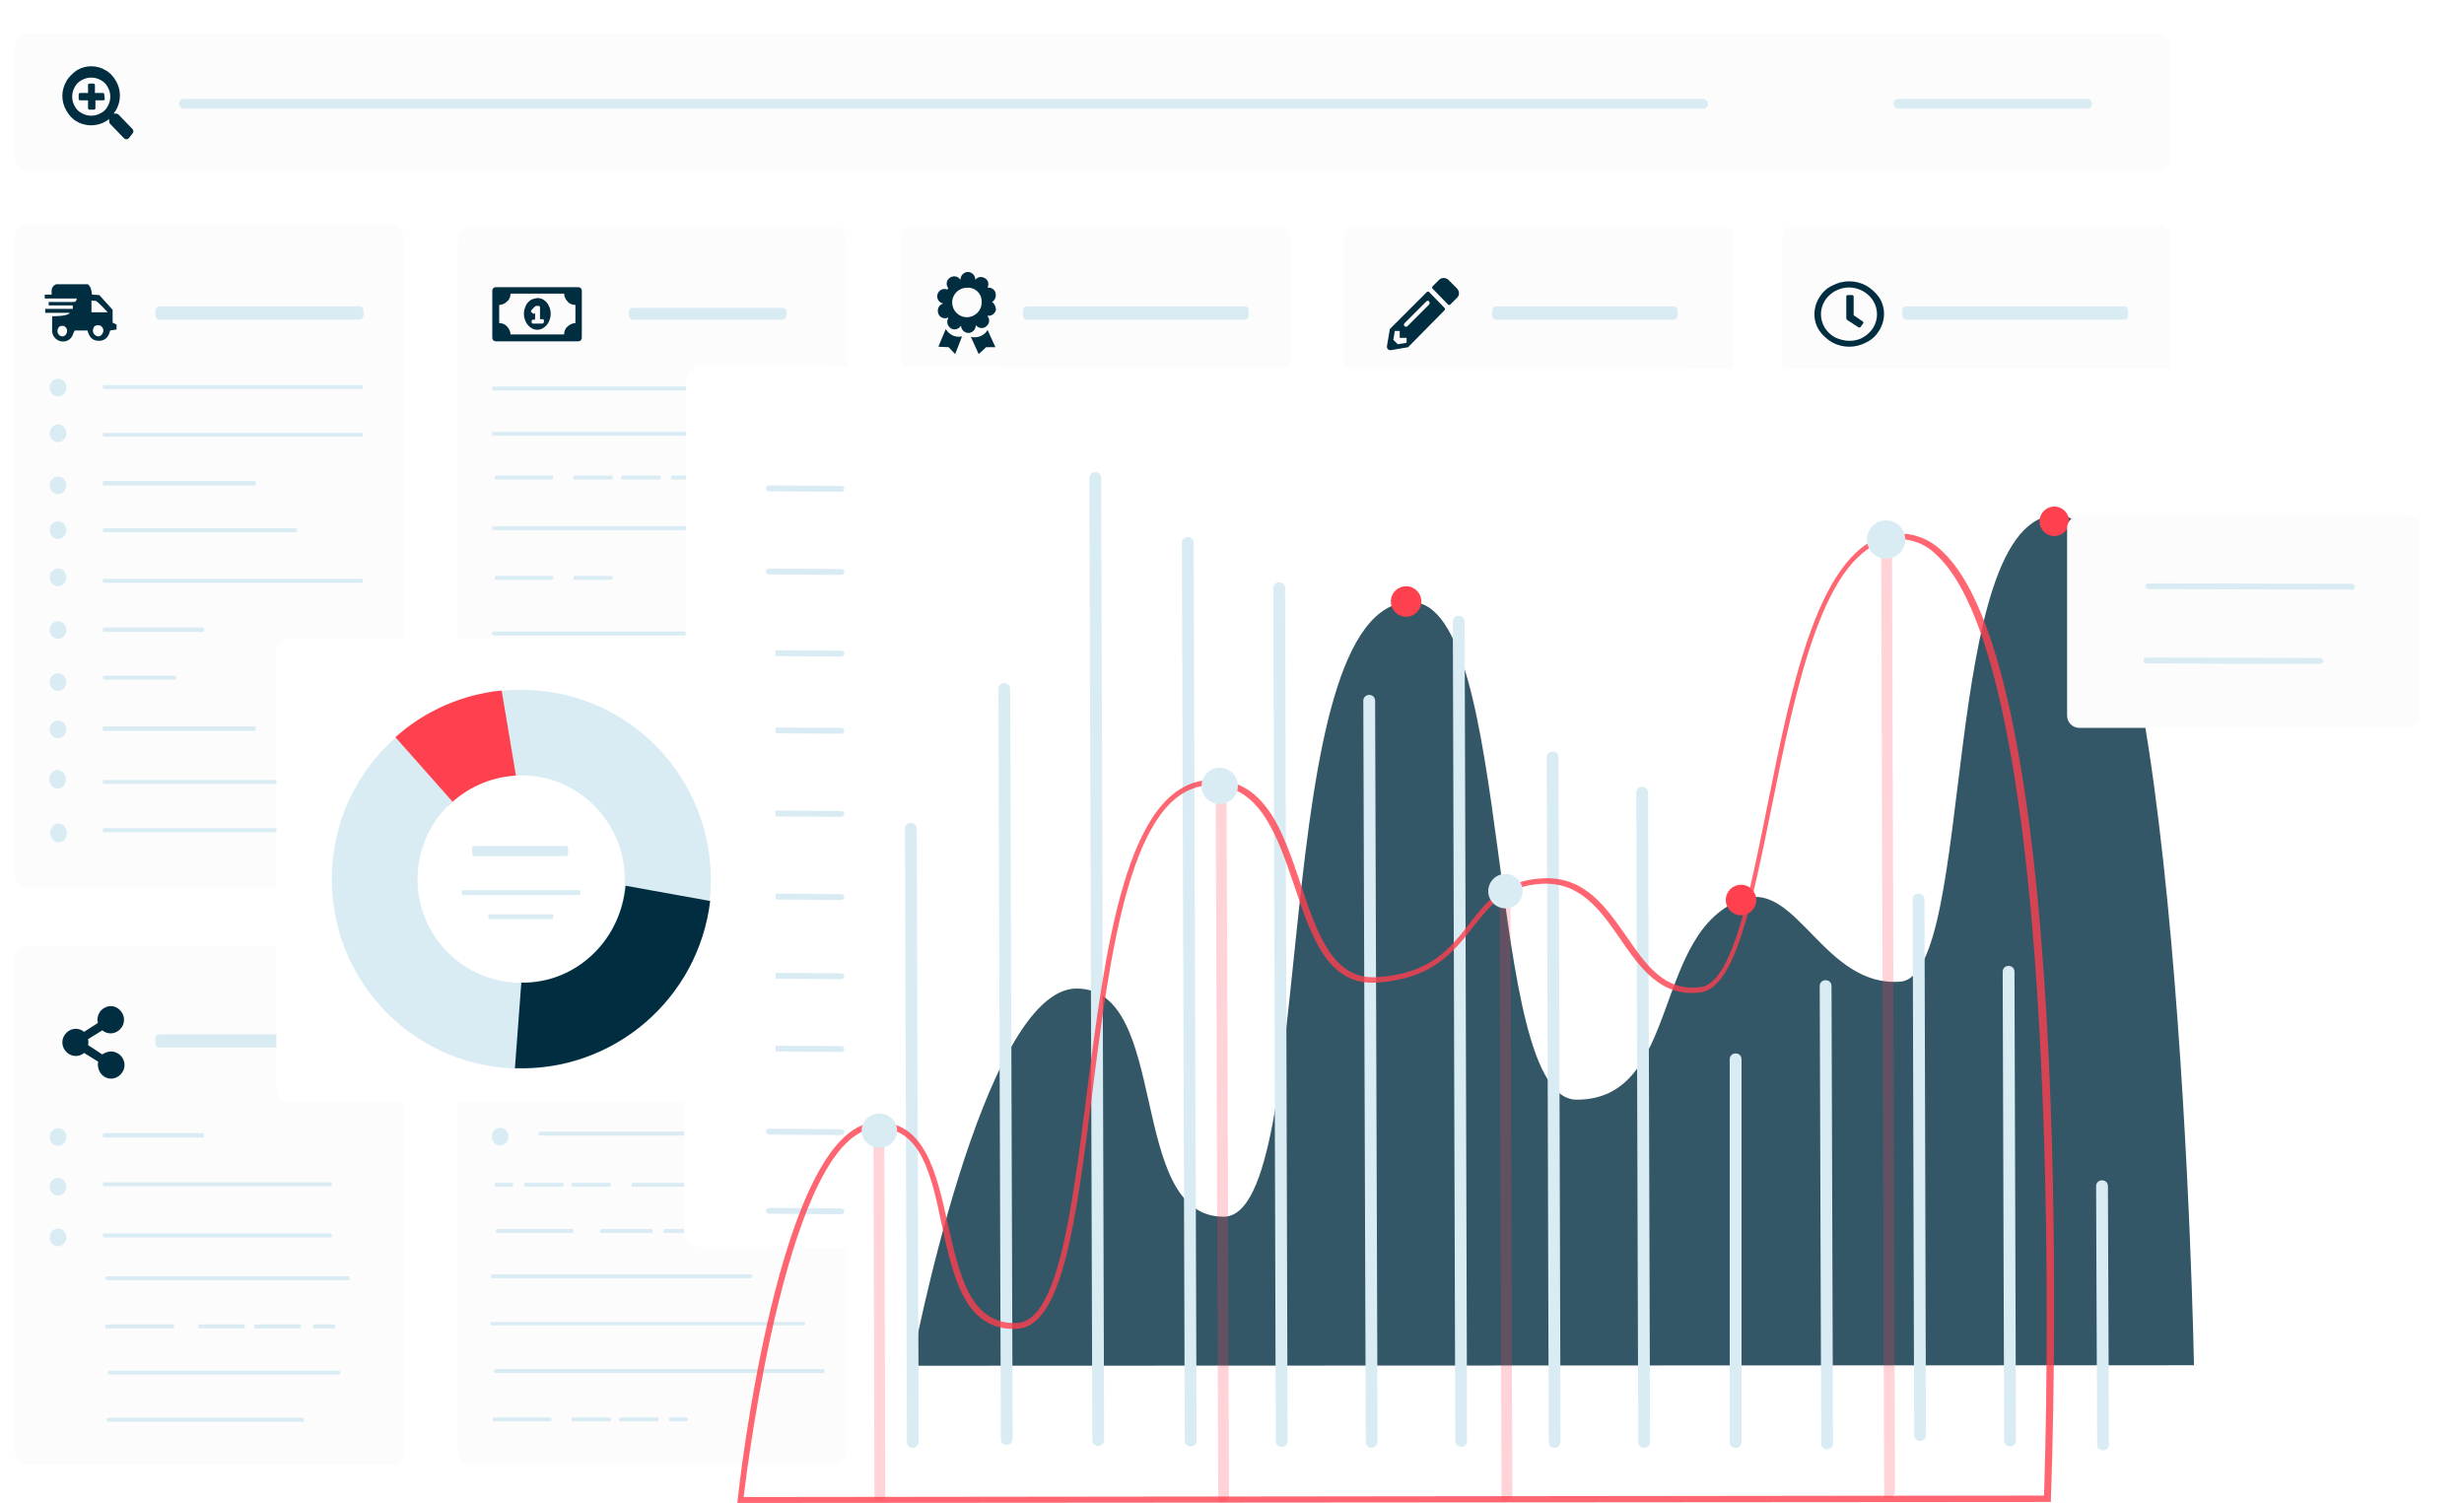 <?xml version="1.0" encoding="utf-8"?>
<!-- Generator: Adobe Illustrator 21.1.0, SVG Export Plug-In . SVG Version: 6.00 Build 0)  -->
<svg version="1.1" id="Layer_1" xmlns="http://www.w3.org/2000/svg" xmlns:xlink="http://www.w3.org/1999/xlink" x="0px" y="0px"
	 viewBox="0 0 501 305.6" style="enable-background:new 0 0 501 305.6;" xml:space="preserve">
<style type="text/css">
	.st0{fill:#FCFCFC;}
	.st1{fill:#012D41;}
	.st2{fill:#DAECF3;}
	.st3{fill:#FFFFFF;}
	.st4{opacity:0.8;fill:#012D41;enable-background:new    ;}
	.st5{fill:#FF404E;}
	.st6{opacity:0.8;fill:#FF404E;enable-background:new    ;}
	.st7{opacity:0.23;fill:#FF404E;enable-background:new    ;}
</style>
<title>Mesa de trabajo 6 copia</title>
<g>
	<g id="Слой_13">
		
			<image style="overflow:visible;opacity:5.000000e-02;enable-background:new    ;" width="92" height="148" xlink:href="3F1B2136.html"  transform="matrix(1 0 0 1 0 39)">
		</image>
		<path class="st0" d="M5.5,45.6h74.1c1.4,0,2.5,1.1,2.5,2.5v129.8c0,1.4-1.1,2.5-2.5,2.5H5.5c-1.4,0-2.5-1.1-2.5-2.5V48.1
			C3,46.7,4.1,45.6,5.5,45.6z"/>
		
			<image style="overflow:visible;opacity:5.000000e-02;enable-background:new    ;" width="451" height="41" xlink:href="3F1B213A.html" >
		</image>
		<path class="st0" d="M5.5,6.9h433.4c1.4,0,2.5,1.1,2.5,2.5v22.7c0,1.4-1.1,2.5-2.5,2.5H5.5c-1.4,0-2.5-1.1-2.5-2.5V9.4
			C3,8,4.1,6.9,5.5,6.9z"/>
		
			<image style="overflow:visible;opacity:5.000000e-02;enable-background:new    ;" width="92" height="266" xlink:href="3F1B213D.html"  transform="matrix(1 0 0 1 90 39)">
		</image>
		<path class="st0" d="M168.9,298H96.4c-1.9-0.1-3.3-1.6-3.3-3.5V49.3c-0.1-1.9,1.4-3.4,3.3-3.5h72.5c1.9,0.1,3.3,1.6,3.3,3.5v245.2
			C172.2,296.4,170.8,297.9,168.9,298z"/>
		
			<image style="overflow:visible;opacity:5.000000e-02;enable-background:new    ;" width="92" height="101" xlink:href="3F1B213E.html"  transform="matrix(1 0 0 1 180 39)">
		</image>
		<path class="st0" d="M185.7,45.8h74.1c1.4,0,2.5,1.1,2.5,2.5v83.1c0,1.4-1.1,2.5-2.5,2.5h-74.1c-1.4,0-2.5-1.1-2.5-2.5V48.3
			C183.2,46.9,184.3,45.8,185.7,45.8z"/>
		
			<image style="overflow:visible;opacity:5.000000e-02;enable-background:new    ;" width="92" height="71" xlink:href="3F1B213C.html"  transform="matrix(1 0 0 1 270 39)">
		</image>
		<path class="st0" d="M275.8,45.8h74.1c1.4,0,2.5,1.1,2.5,2.5v52.6c0,1.4-1.1,2.5-2.5,2.5h-74.1c-1.4,0-2.5-1.1-2.5-2.5V48.3
			C273.3,46.9,274.5,45.8,275.8,45.8z"/>
		
			<image style="overflow:visible;opacity:5.000000e-02;enable-background:new    ;" width="92" height="56" xlink:href="3F1B213B.html"  transform="matrix(1 0 0 1 359 39)">
		</image>
		<path class="st0" d="M364.9,45.8h74c1.4,0,2.5,1.1,2.5,2.5v38.1c0,1.4-1.1,2.5-2.5,2.5h-74c-1.4,0-2.5-1.1-2.5-2.5V48.3
			C362.4,46.9,363.5,45.8,364.9,45.8z"/>
		
			<image style="overflow:visible;opacity:5.000000e-02;enable-background:new    ;" width="92" height="118" xlink:href="3F1B2135.html"  transform="matrix(1 0 0 1 0 186)">
		</image>
		<path class="st0" d="M5.5,192.3h74.1c1.4,0,2.5,1.1,2.5,2.5v100.6c0,1.4-1.1,2.5-2.5,2.5H5.5c-1.4,0-2.5-1.1-2.5-2.5V194.8
			C3,193.4,4.1,192.3,5.5,192.3z"/>
		<path class="st1" d="M26.2,28.1c-0.3,0.3-0.7,0.3-1,0c0,0,0,0,0,0l-2.8-2.9c-0.1-0.1-0.2-0.3-0.2-0.5v-0.5
			c-1.9,1.5-4.5,1.7-6.6,0.5c-0.9-0.5-1.6-1.3-2.1-2.2c-1.1-1.9-1.1-4.1,0-6c0.5-0.9,1.3-1.6,2.1-2.2c1.8-1.1,4.1-1.1,5.9,0
			c0.9,0.5,1.6,1.3,2.1,2.2c1.2,2.1,1,4.7-0.5,6.6h0.5c0.2,0,0.4,0.1,0.5,0.2l2.8,2.9c0.3,0.3,0.3,0.7,0,1c0,0,0,0,0,0L26.2,28.1z
			 M21.9,17.7c-0.3-0.6-0.8-1.1-1.4-1.4c-1.2-0.7-2.7-0.7-3.9,0c-0.6,0.3-1.1,0.8-1.4,1.4c-0.7,1.2-0.7,2.7,0,3.9
			c0.3,0.6,0.8,1.1,1.4,1.4c1.2,0.7,2.7,0.7,3.9,0c0.6-0.3,1.1-0.8,1.4-1.4C22.6,20.4,22.6,18.9,21.9,17.7z M21.3,20.1
			c0,0.1,0,0.2-0.1,0.2c-0.1,0.1-0.1,0.1-0.2,0.1h-1.6V22c0,0.1,0,0.2-0.1,0.2c-0.1,0.1-0.1,0.1-0.2,0.1h-0.9c-0.1,0-0.2,0-0.2-0.1
			c-0.1-0.1-0.1-0.1-0.1-0.2v-1.6h-1.6c-0.1,0-0.2,0-0.2-0.1c-0.1-0.1-0.1-0.1-0.1-0.2v-0.9c0-0.1,0-0.1,0.1-0.2
			c0.1-0.1,0.1-0.1,0.2-0.1h1.6v-1.6c0-0.1,0-0.2,0.1-0.2C17.9,17,18,17,18.1,17H19c0.1,0,0.2,0,0.2,0.1c0.1,0.1,0.1,0.1,0.1,0.2
			v1.6h1.6c0.1,0,0.2,0,0.2,0.1c0.1,0.1,0.1,0.1,0.1,0.2L21.3,20.1z"/>
		<path class="st1" d="M22.6,213.8c0.7,0,1.4,0.3,1.9,0.8c1.1,1.1,1.1,2.8,0,3.9c-1.1,1.1-2.8,1.1-3.8,0c0,0,0,0,0,0
			c-0.5-0.5-0.8-1.3-0.8-2c0-0.2,0-0.4,0.1-0.6l-2.9-1.8c-1.1,0.9-2.6,0.8-3.6-0.2c-1.1-1.1-1.1-2.8,0-3.9c1-1,2.5-1.1,3.6-0.2
			l2.8-1.8c0-0.2-0.1-0.4-0.1-0.6c0-0.7,0.3-1.5,0.8-2c1.1-1.1,2.8-1.1,3.8,0c0,0,0,0,0,0c1.1,1.1,1.1,2.8,0,3.9
			c-1,1-2.5,1.1-3.6,0.2l-2.9,1.8c0.1,0.4,0.1,0.8,0,1.2l2.9,1.9C21.4,214,22,213.8,22.6,213.8z"/>
		<path class="st1" d="M117.6,58.4c0.2,0,0.4,0.1,0.5,0.2c0.1,0.1,0.2,0.3,0.2,0.5v9.6c0,0.2-0.1,0.4-0.2,0.5
			c-0.1,0.1-0.3,0.2-0.5,0.2h-16.8c-0.2,0-0.4-0.1-0.5-0.2c-0.1-0.1-0.2-0.3-0.2-0.5v-9.6c0-0.2,0.1-0.4,0.2-0.5
			c0.1-0.1,0.3-0.2,0.5-0.2H117.6z M114.7,68c0-0.6,0.2-1.2,0.7-1.6c0.4-0.4,1-0.7,1.6-0.7V62c-0.6,0-1.2-0.2-1.6-0.7
			c-0.4-0.4-0.7-1-0.7-1.6h-10.9c0,0.6-0.2,1.2-0.7,1.6c-0.4,0.4-1,0.7-1.6,0.7v3.7c0.6,0,1.2,0.2,1.6,0.7c0.4,0.4,0.7,1,0.7,1.6
			H114.7z M109.2,60.6c0.5,0,1,0.1,1.4,0.4c0.4,0.3,0.8,0.7,1,1.2c0.5,1,0.5,2.2,0,3.2c-0.2,0.5-0.6,0.9-1,1.2
			c-0.8,0.6-1.9,0.6-2.7,0c-0.4-0.3-0.8-0.7-1-1.2c-0.5-1-0.5-2.2,0-3.2c0.2-0.5,0.6-0.9,1-1.2C108.3,60.8,108.7,60.7,109.2,60.6
			L109.2,60.6z M110.6,65.4v-0.2c0-0.2-0.1-0.3-0.3-0.3c0,0-0.1,0-0.1,0h-0.4v-2.4c0-0.2-0.1-0.3-0.3-0.3c0,0-0.1,0-0.1,0h-0.3
			c-0.2,0-0.3,0.1-0.4,0.2l-0.6,0.6c-0.1,0.1-0.2,0.3-0.1,0.4c0,0,0,0.1,0.1,0.1l0.2,0.2c0.1,0.1,0.1,0.1,0.2,0.1
			c0.1,0,0.2,0,0.2-0.1l0.1-0.1v0.3v1.1h-0.4c-0.2,0-0.3,0.1-0.3,0.3v0.2c0,0.2,0.1,0.3,0.3,0.3h1.9
			C110.5,65.7,110.6,65.6,110.6,65.4L110.6,65.4z"/>
		<path class="st1" d="M290.1,59.4c0.1-0.1,0.2-0.1,0.3-0.1c0.1,0,0.2,0,0.2,0.1l3.1,3.2c0.1,0.1,0.1,0.1,0.1,0.2
			c0,0.1,0,0.2-0.1,0.3l-7.4,7.5l-3.5,0.6c-0.2,0-0.4,0-0.6-0.2c-0.2-0.2-0.2-0.4-0.2-0.6l0.6-3.5L290.1,59.4z M284.6,68.7v-1.4h-1
			l-0.3,1.8l0.9,0.9l1.8-0.3v-1L284.6,68.7z M285.6,66.3c0.2,0.2,0.4,0.2,0.6,0l4.4-4.4c0.1-0.2,0.1-0.4,0-0.6
			c-0.2-0.2-0.4-0.2-0.6,0l-4.4,4.4C285.4,65.9,285.4,66.2,285.6,66.3z M296.2,60.6c0.6-0.5,0.6-1.4,0-2c0,0,0,0,0,0l-1.7-1.7
			c-0.5-0.5-1.4-0.5-1.9,0c0,0,0,0,0,0l-1.3,1.3c-0.1,0.1-0.1,0.2-0.1,0.3c0,0.1,0,0.2,0.1,0.2l3.1,3.2c0.1,0.1,0.1,0.1,0.2,0.1
			c0.1,0,0.2,0,0.3-0.1L296.2,60.6z"/>
		<path class="st1" d="M376,57.2c1.2,0,2.4,0.3,3.5,0.9c1,0.6,1.9,1.4,2.6,2.4c1.3,2,1.3,4.6,0,6.7c-0.6,1-1.5,1.9-2.6,2.4
			c-2.2,1.2-4.8,1.2-7,0c-1-0.6-1.9-1.4-2.6-2.4c-1.3-2-1.3-4.6,0-6.7c0.6-1,1.5-1.9,2.6-2.4C373.6,57.5,374.8,57.2,376,57.2z
			 M376,69.3c1,0,2-0.2,2.8-0.7c0.9-0.5,1.6-1.2,2.1-2c1-1.7,1-3.7,0-5.4c-0.5-0.8-1.2-1.5-2.1-2c-1.8-1-3.9-1-5.7,0
			c-0.9,0.5-1.6,1.2-2.1,2c-1,1.7-1,3.7,0,5.4c0.5,0.8,1.2,1.5,2.1,2C374,69,375,69.3,376,69.3z M377.8,66.5
			c0.1,0.1,0.2,0.1,0.3,0.1c0.1,0,0.2-0.1,0.2-0.1l0.5-0.7c0.1-0.1,0.1-0.2,0.1-0.2c0-0.1-0.1-0.2-0.1-0.2l-1.9-1.3v-3.8
			c0-0.1,0-0.2-0.1-0.2c-0.1-0.1-0.2-0.1-0.2-0.1h-0.9c-0.1,0-0.2,0-0.2,0.1c-0.1,0.1-0.1,0.1-0.1,0.2v4.4c0,0.1,0.1,0.2,0.1,0.3
			L377.8,66.5z"/>
		<path class="st1" d="M201.7,61.4L201.7,61.4c0.7-0.4,0.9-1.2,0.7-1.9c-0.2-0.7-0.9-1.1-1.6-1l0,0c0.3-0.7,0.2-1.5-0.5-1.9
			c-0.6-0.4-1.4-0.4-1.9,0.2h-0.1c0-0.8-0.7-1.5-1.5-1.5s-1.5,0.7-1.5,1.5h-0.1l0,0c-0.5-0.7-1.4-0.8-2.1-0.3c0,0,0,0,0,0
			c-0.7,0.5-0.8,1.4-0.3,2.1l0,0l-0.2,0.3l-0.2-0.1c-0.8-0.2-1.6,0.3-1.8,1.1c0,0,0,0,0,0c-0.2,0.8,0.3,1.6,1.1,1.8h0.1l0,0
			l-0.2,0.1c-0.8,0.3-1.1,1.2-0.8,2c0.3,0.8,1.2,1.1,1.9,0.8c0,0,0,0,0.1,0l0.1-0.1l0,0c-0.1,0.1-0.1,0.1-0.1,0.2
			c-0.4,0.7-0.2,1.6,0.6,2.1c0.7,0.4,1.6,0.1,2-0.6l0,0l0,0c0,0.8,0.7,1.5,1.5,1.5s1.5-0.7,1.5-1.5h0.1l0,0c0.5,0.6,1.5,0.7,2.1,0.1
			c0,0,0,0,0,0c0.6-0.5,0.7-1.4,0.2-2v-0.1c0.8,0.1,1.5-0.4,1.7-1.2C202.5,62.4,202.2,61.7,201.7,61.4z M199.5,60.5c0,0,0,0.1,0,0.1
			l0,0c0.1,0.3,0.1,0.6,0.1,0.9c0,1.7-1.4,3-3,3c-1.7,0-3-1.4-3-3c0-1.7,1.4-3,3-3C197.9,58.4,199.1,59.2,199.5,60.5L199.5,60.5z"/>
		<path class="st1" d="M192.3,66.9l-1.5,3.6l2.1,0.1l1.3,1.4c0,0,1.1-2.7,1.4-3.6C194.3,68.7,193,68.1,192.3,66.9z"/>
		<path class="st1" d="M197.4,68.5L199,72l1.5-1.4h1.9c0,0-1.2-2.6-1.6-3.5C200.1,68.3,198.7,68.8,197.4,68.5z"/>
		<path class="st1" d="M22.9,65.6V63l-2.7-3l-1.5-0.1c-0.2-1.4-0.2-1.4-0.8-2.1h-6.5c-1.1,0.5-0.9,1.4-0.9,2.1H9.1
			c0,0.2,0,0.5,0,0.8h6.5c0,0.4-0.2,0.7-0.6,0.7c0,0-0.1,0-0.1,0H9.9c0,0.3,0,0.4,0,0.7h4.9c0,0.3,0,0.4,0,0.7H9.2
			c0,0.3,0,0.6,0,0.8c1.7,0,3.3,0,5,0c-0.4,0.7-2.9,0.7-3.6,0.7c0,1.1,0,2.1,0,3.1c0.1,1,0.8,1.8,1.8,2c1,0.2,2-0.3,2.4-1.3
			c0.1-0.3,0.2-0.6,0.4-0.9h2.6c0.3,1.2,0.9,2.1,2.3,2.1s2-0.9,2.3-2.1l1.3-0.2V66L22.9,65.6z M12.7,68.4c-0.6,0-1.1-0.6-1-1.2
			c0-0.3,0.2-0.6,0.4-0.8l0,0c0.4-0.2,0.8-0.2,1.1,0l0,0c0.5,0.4,0.6,1.1,0.2,1.6C13.3,68.2,13,68.4,12.7,68.4L12.7,68.4z M20,68.4
			c-0.2,0-0.4-0.1-0.6-0.2l-0.1-0.1c-0.5-0.4-0.5-1.1-0.2-1.6c0.1-0.1,0.1-0.2,0.2-0.2l0,0c0.3-0.2,0.7-0.2,1.1-0.1l0,0l0,0
			c0.5,0.3,0.8,0.9,0.5,1.5C20.7,68.2,20.3,68.4,20,68.4L20,68.4z M18.6,63.5v-2.4c0.4,0.1,0.9,0,1.1,0.2c0.7,0.6,1.4,1.3,2.2,2.2
			H18.6z"/>
		<path class="st2" d="M346.2,20.1H37.5c-0.6,0-1.1,0.4-1.1,1l0,0c0,0.6,0.5,1,1.1,1h308.7c0.6,0,1.1-0.4,1.1-1l0,0
			C347.2,20.5,346.8,20.1,346.2,20.1z"/>
		<path class="st2" d="M32.4,62.3h40.7c0.5,0,0.8,0.4,0.8,0.8v1.1c0,0.5-0.4,0.8-0.8,0.8H32.4c-0.5,0-0.8-0.4-0.8-0.8v-1.1
			C31.6,62.7,32,62.3,32.4,62.3z"/>
		<path class="st2" d="M32.4,210.3h36.1c0.5,0,0.8,0.4,0.8,0.8v1.1c0,0.5-0.4,0.8-0.8,0.8H32.4c-0.5,0-0.8-0.4-0.8-0.8v-1.1
			C31.6,210.6,32,210.3,32.4,210.3z"/>
		<path class="st2" d="M304.2,62.3h36.1c0.5,0,0.8,0.4,0.8,0.8v1.1c0,0.5-0.4,0.8-0.8,0.8h-36.1c-0.5,0-0.8-0.4-0.8-0.8v-1.1
			C303.4,62.7,303.8,62.3,304.2,62.3z"/>
		<path class="st2" d="M208.8,62.3h44.3c0.5,0,0.8,0.4,0.8,0.8v1.1c0,0.5-0.4,0.8-0.8,0.8h-44.3c-0.5,0-0.8-0.4-0.8-0.8v-1.1
			C208,62.7,208.3,62.3,208.8,62.3z"/>
		<path class="st2" d="M387.6,62.3h44.3c0.5,0,0.8,0.4,0.8,0.8v1.1c0,0.5-0.4,0.8-0.8,0.8h-44.3c-0.5,0-0.8-0.4-0.8-0.8v-1.1
			C386.8,62.7,387.1,62.3,387.6,62.3z"/>
		<path class="st2" d="M128.7,62.6h30.4c0.5,0,0.8,0.4,0.8,0.8v0.8c0,0.5-0.4,0.8-0.8,0.8h-30.4c-0.5,0-0.8-0.4-0.8-0.8v-0.8
			C127.8,63,128.2,62.6,128.7,62.6z"/>
		<path class="st2" d="M424.3,20.1h-38.2c-0.6,0-1.1,0.4-1.1,1l0,0c0,0.6,0.5,1,1.1,1h38.2c0.6,0,1.1-0.4,1.1-1l0,0
			C425.4,20.6,424.9,20.1,424.3,20.1z"/>
		<path class="st2" d="M21.2,78.3h52.3c0.2,0,0.3,0.1,0.3,0.3v0.2c0,0.2-0.1,0.3-0.3,0.3H21.2c-0.2,0-0.3-0.1-0.3-0.3v-0.2
			C20.9,78.4,21.1,78.3,21.2,78.3z"/>
		<path class="st2" d="M162.8,79.4h-62.4c-0.2,0-0.4-0.2-0.4-0.4c0,0,0,0,0,0l0,0c0-0.2,0.2-0.4,0.4-0.4c0,0,0,0,0,0h62.3
			c0.2,0,0.4,0.2,0.4,0.4c0,0,0,0,0,0l0,0C163.2,79.2,163,79.4,162.8,79.4z"/>
		<path class="st2" d="M162.8,88.6h-62.4c-0.2,0-0.4-0.2-0.4-0.4c0,0,0,0,0,0l0,0c0-0.2,0.2-0.4,0.4-0.4c0,0,0,0,0,0h62.3
			c0.2,0,0.4,0.2,0.4,0.4c0,0,0,0,0,0l0,0C163.2,88.4,163,88.6,162.8,88.6z"/>
		<path class="st2" d="M162.8,129.2h-62.4c-0.2,0-0.4-0.2-0.4-0.4c0,0,0,0,0,0l0,0c0-0.2,0.2-0.4,0.4-0.4c0,0,0,0,0,0h62.3
			c0.2,0,0.4,0.2,0.4,0.4c0,0,0,0,0,0l0,0C163.2,129.1,163,129.2,162.8,129.2z"/>
		<path class="st2" d="M162.8,138.4h-62.4c-0.2,0-0.4-0.2-0.4-0.4c0,0,0,0,0,0l0,0c0-0.2,0.2-0.4,0.4-0.4c0,0,0,0,0,0h62.3
			c0.2,0,0.4,0.2,0.4,0.4c0,0,0,0,0,0l0,0C163.2,138.3,163,138.4,162.8,138.4z"/>
		<path class="st2" d="M151.3,107.8h-50.9c-0.2,0-0.4-0.2-0.4-0.4c0,0,0,0,0,0l0,0c0-0.2,0.2-0.4,0.4-0.4c0,0,0,0,0,0h50.9
			c0.2,0,0.4,0.2,0.4,0.4c0,0,0,0,0,0l0,0C151.7,107.6,151.5,107.8,151.3,107.8z"/>
		<path class="st2" d="M151.3,148.6h-50.9c-0.2,0-0.4-0.2-0.4-0.4c0,0,0,0,0,0l0,0c0-0.2,0.2-0.4,0.4-0.4c0,0,0,0,0,0h50.9
			c0.2,0,0.4,0.2,0.4,0.4c0,0,0,0,0,0l0,0C151.7,148.5,151.5,148.6,151.3,148.6z"/>
		<path class="st2" d="M152.7,259.9h-52.6c-0.2,0-0.3-0.2-0.3-0.4c0,0,0,0,0,0l0,0c0-0.2,0.1-0.3,0.3-0.4c0,0,0,0,0,0h52.6
			c0.2,0,0.3,0.2,0.3,0.4c0,0,0,0,0,0l0,0C153,259.7,152.8,259.8,152.7,259.9z"/>
		<path class="st2" d="M163.3,269.5h-63.2c-0.2,0-0.4-0.1-0.4-0.3c0,0,0,0,0,0l0,0c0-0.2,0.2-0.4,0.4-0.4c0,0,0,0,0,0h63.2
			c0.2,0,0.4,0.1,0.4,0.3c0,0,0,0,0,0l0,0C163.7,269.3,163.6,269.5,163.3,269.5C163.3,269.5,163.3,269.5,163.3,269.5z"/>
		<path class="st2" d="M68.9,279.5H22.2c-0.2,0-0.3-0.2-0.3-0.4l0,0c0-0.2,0.1-0.3,0.3-0.4h46.7c0.2,0,0.3,0.2,0.3,0.4l0,0
			C69.2,279.4,69.1,279.5,68.9,279.5z"/>
		<path class="st2" d="M61.6,289.1H21.9c-0.1,0-0.2-0.2-0.2-0.4l0,0c0-0.2,0.1-0.4,0.2-0.4h39.7c0.1,0,0.2,0.2,0.2,0.4l0,0
			C61.9,289,61.8,289.1,61.6,289.1z"/>
		<path class="st2" d="M70.9,260.3H21.7c-0.2,0-0.3-0.2-0.3-0.4c0,0,0,0,0,0l0,0c0-0.2,0.1-0.3,0.3-0.4c0,0,0,0,0,0h49.1
			c0.2,0,0.3,0.2,0.3,0.4c0,0,0,0,0,0l0,0C71.2,260.1,71,260.3,70.9,260.3C70.9,260.3,70.9,260.3,70.9,260.3z"/>
		<path class="st2" d="M21.7,269.3h13.4c0.2,0,0.3,0.1,0.3,0.3v0.2c0,0.2-0.1,0.3-0.3,0.3H21.7c-0.2,0-0.3-0.1-0.3-0.3v-0.2
			C21.4,269.4,21.6,269.3,21.7,269.3z"/>
		<path class="st2" d="M40.6,269.3h8.9c0.2,0,0.3,0.1,0.3,0.3v0.2c0,0.2-0.1,0.3-0.3,0.3h-8.9c-0.2,0-0.3-0.1-0.3-0.3v-0.2
			C40.3,269.4,40.4,269.3,40.6,269.3z"/>
		<path class="st2" d="M52,269.3h8.9c0.2,0,0.3,0.1,0.3,0.3v0.2c0,0.2-0.1,0.3-0.3,0.3H52c-0.2,0-0.3-0.1-0.3-0.3v-0.2
			C51.7,269.4,51.9,269.3,52,269.3z"/>
		<path class="st2" d="M67.8,270.1h-3.7c-0.2,0-0.4-0.1-0.5-0.4l0,0c0-0.2,0.2-0.4,0.5-0.4h3.7c0.2,0,0.4,0.1,0.4,0.4l0,0
			C68.2,270,68,270.1,67.8,270.1z"/>
		<path class="st2" d="M167.3,279.2h-66.5c-0.2,0-0.4-0.1-0.4-0.4l0,0c0-0.2,0.2-0.4,0.4-0.4h66.5c0.2,0,0.4,0.1,0.4,0.4l0,0
			C167.7,279.1,167.5,279.2,167.3,279.2C167.3,279.2,167.3,279.2,167.3,279.2z"/>
		<path class="st2" d="M100.5,288.2h11.3c0.2,0,0.3,0.1,0.3,0.3v0.2c0,0.2-0.1,0.3-0.3,0.3h-11.3c-0.2,0-0.3-0.1-0.3-0.3v-0.2
			C100.2,288.4,100.3,288.2,100.5,288.2z"/>
		<path class="st2" d="M116.5,288.2h7.4c0.2,0,0.3,0.1,0.3,0.3v0.2c0,0.2-0.1,0.3-0.3,0.3h-7.4c-0.2,0-0.3-0.1-0.3-0.3v-0.2
			C116.2,288.4,116.3,288.2,116.5,288.2z"/>
		<path class="st2" d="M126.2,288.2h7.4c0.2,0,0.3,0.1,0.3,0.3v0.2c0,0.2-0.1,0.3-0.3,0.3h-7.4c-0.2,0-0.3-0.1-0.3-0.3v-0.2
			C125.9,288.4,126,288.2,126.2,288.2z"/>
		<path class="st2" d="M139.5,289h-3.1c-0.2,0-0.4-0.2-0.4-0.4c0,0,0,0,0,0l0,0c0-0.2,0.2-0.4,0.4-0.4c0,0,0,0,0,0h3.1
			c0.2,0,0.4,0.2,0.4,0.4c0,0,0,0,0,0l0,0C139.8,288.8,139.7,289,139.5,289C139.5,289,139.5,289,139.5,289z"/>
		<path class="st2" d="M100.9,96.7h11.3c0.2,0,0.3,0.1,0.3,0.3v0.2c0,0.2-0.1,0.3-0.3,0.3h-11.3c-0.2,0-0.3-0.1-0.3-0.3V97
			C100.6,96.8,100.7,96.7,100.9,96.7z"/>
		<path class="st2" d="M116.9,96.7h7.4c0.2,0,0.3,0.1,0.3,0.3v0.2c0,0.2-0.1,0.3-0.3,0.3h-7.4c-0.2,0-0.3-0.1-0.3-0.3V97
			C116.6,96.8,116.7,96.7,116.9,96.7z"/>
		<path class="st2" d="M126.6,96.7h7.4c0.2,0,0.3,0.1,0.3,0.3v0.2c0,0.2-0.1,0.3-0.3,0.3h-7.4c-0.2,0-0.3-0.1-0.3-0.3V97
			C126.3,96.8,126.4,96.7,126.6,96.7z"/>
		<path class="st2" d="M139.9,97.5h-3.1c-0.2,0-0.4-0.2-0.4-0.4c0,0,0,0,0,0l0,0c0-0.2,0.2-0.4,0.4-0.4c0,0,0,0,0,0h3.1
			c0.2,0,0.4,0.2,0.4,0.4c0,0,0,0,0,0l0,0C140.2,97.3,140.1,97.5,139.9,97.5C139.9,97.5,139.9,97.5,139.9,97.5z"/>
		<path class="st2" d="M100.9,167.4h11.3c0.2,0,0.3,0.1,0.3,0.3v0.2c0,0.2-0.1,0.3-0.3,0.3h-11.3c-0.2,0-0.3-0.1-0.3-0.3v-0.2
			C100.6,167.5,100.7,167.4,100.9,167.4z"/>
		<path class="st2" d="M116.9,167.4h7.4c0.2,0,0.3,0.1,0.3,0.3v0.2c0,0.2-0.1,0.3-0.3,0.3h-7.4c-0.2,0-0.3-0.1-0.3-0.3v-0.2
			C116.6,167.5,116.7,167.4,116.9,167.4z"/>
		<path class="st2" d="M126.6,167.4h7.4c0.2,0,0.3,0.1,0.3,0.3v0.2c0,0.2-0.1,0.3-0.3,0.3h-7.4c-0.2,0-0.3-0.1-0.3-0.3v-0.2
			C126.3,167.5,126.4,167.4,126.6,167.4z"/>
		<path class="st2" d="M139.9,168.2h-3.1c-0.2,0-0.4-0.2-0.4-0.4c0,0,0,0,0,0l0,0c0-0.2,0.2-0.4,0.4-0.4c0,0,0,0,0,0h3.1
			c0.2,0,0.4,0.2,0.4,0.4c0,0,0,0,0,0l0,0C140.2,168,140.1,168.2,139.9,168.2C139.9,168.2,139.9,168.2,139.9,168.2z"/>
		<path class="st2" d="M140,158.8h-11.3c-0.2,0-0.3-0.1-0.3-0.3v-0.2c0-0.2,0.1-0.3,0.3-0.3H140c0.2,0,0.3,0.1,0.3,0.3v0.2
			C140.3,158.7,140.1,158.8,140,158.8z"/>
		<path class="st2" d="M123.9,158.8h-7.4c-0.2,0-0.3-0.1-0.3-0.3v-0.2c0-0.2,0.1-0.3,0.3-0.3h7.4c0.2,0,0.3,0.1,0.3,0.3v0.2
			C124.2,158.7,124.1,158.8,123.9,158.8z"/>
		<path class="st2" d="M114.3,158.8h-7.4c-0.2,0-0.3-0.1-0.3-0.3v-0.2c0-0.2,0.1-0.3,0.3-0.3h7.4c0.2,0,0.3,0.1,0.3,0.3v0.2
			C114.5,158.7,114.4,158.8,114.3,158.8z"/>
		<path class="st2" d="M100.9,158h3.1c0.2,0,0.4,0.2,0.4,0.4c0,0,0,0,0,0l0,0c0,0.2-0.2,0.4-0.4,0.4c0,0,0,0,0,0h-3.1
			c-0.2,0-0.4-0.2-0.4-0.4c0,0,0,0,0,0l0,0C100.6,158.2,100.7,158,100.9,158C100.9,158,100.9,158,100.9,158z"/>
		<path class="st2" d="M101.1,249.9h15.2c0.2,0,0.3,0.1,0.3,0.3v0.2c0,0.2-0.1,0.3-0.3,0.3h-15.2c-0.2,0-0.3-0.1-0.3-0.3v-0.2
			C100.8,250,100.9,249.9,101.1,249.9z"/>
		<path class="st2" d="M122.3,249.9h10.1c0.2,0,0.3,0.1,0.3,0.3v0.2c0,0.2-0.1,0.3-0.3,0.3h-10.1c-0.2,0-0.3-0.1-0.3-0.3v-0.2
			C122.1,250,122.2,249.9,122.3,249.9z"/>
		<path class="st2" d="M135.2,249.9h10.1c0.2,0,0.3,0.1,0.3,0.3v0.2c0,0.2-0.1,0.3-0.3,0.3h-10.1c-0.2,0-0.3-0.1-0.3-0.3v-0.2
			C134.9,250,135,249.9,135.2,249.9z"/>
		<path class="st2" d="M152.9,250.7h-4.1c-0.3,0-0.5-0.2-0.5-0.4l0,0c0-0.2,0.2-0.4,0.5-0.4h4.1c0.3,0,0.5,0.2,0.5,0.4l0,0
			C153.5,250.5,153.3,250.7,152.9,250.7z"/>
		<path class="st2" d="M140,241.3h-11.3c-0.2,0-0.3-0.1-0.3-0.3v-0.2c0-0.2,0.1-0.3,0.3-0.3H140c0.2,0,0.3,0.1,0.3,0.3v0.2
			C140.3,241.2,140.1,241.3,140,241.3z"/>
		<path class="st2" d="M123.9,241.3h-7.4c-0.2,0-0.3-0.1-0.3-0.3v-0.2c0-0.2,0.1-0.3,0.3-0.3h7.4c0.2,0,0.3,0.1,0.3,0.3v0.2
			C124.2,241.2,124.1,241.3,123.9,241.3z"/>
		<path class="st2" d="M114.3,241.3h-7.4c-0.2,0-0.3-0.1-0.3-0.3v-0.2c0-0.2,0.1-0.3,0.3-0.3h7.4c0.2,0,0.3,0.1,0.3,0.3v0.2
			C114.5,241.2,114.4,241.3,114.3,241.3z"/>
		<path class="st2" d="M100.9,240.5h3.1c0.2,0,0.4,0.2,0.4,0.4c0,0,0,0,0,0l0,0c0,0.2-0.2,0.4-0.4,0.4c0,0,0,0,0,0h-3.1
			c-0.2,0-0.4-0.2-0.4-0.4c0,0,0,0,0,0l0,0C100.6,240.7,100.7,240.5,100.9,240.5C100.9,240.5,100.9,240.5,100.9,240.5z"/>
		<path class="st2" d="M100.9,117.1h11.3c0.2,0,0.3,0.1,0.3,0.3v0.2c0,0.2-0.1,0.3-0.3,0.3h-11.3c-0.2,0-0.3-0.1-0.3-0.3v-0.2
			C100.6,117.3,100.7,117.1,100.9,117.1z"/>
		<path class="st2" d="M116.9,117.1h7.4c0.2,0,0.3,0.1,0.3,0.3v0.2c0,0.2-0.1,0.3-0.3,0.3h-7.4c-0.2,0-0.3-0.1-0.3-0.3v-0.2
			C116.6,117.3,116.7,117.1,116.9,117.1z"/>
		<path class="st2" d="M433.4,79.4H371c-0.2,0-0.4-0.2-0.4-0.4c0,0,0,0,0,0l0,0c0-0.2,0.2-0.4,0.4-0.4c0,0,0,0,0,0h62.4
			c0.2,0,0.4,0.2,0.4,0.4c0,0,0,0,0,0l0,0C433.8,79.2,433.6,79.4,433.4,79.4C433.4,79.4,433.4,79.4,433.4,79.4z"/>
		<path class="st2" d="M21.2,88h52.3c0.2,0,0.3,0.1,0.3,0.3v0.2c0,0.2-0.1,0.3-0.3,0.3H21.2c-0.2,0-0.3-0.1-0.3-0.3v-0.2
			C20.9,88.1,21.1,88,21.2,88z"/>
		<path class="st2" d="M21.2,97.8h30.5c0.2,0,0.3,0.1,0.3,0.3v0.3c0,0.2-0.1,0.3-0.3,0.3H21.2c-0.2,0-0.3-0.1-0.3-0.3v-0.3
			C20.9,97.9,21.1,97.8,21.2,97.8z"/>
		<path class="st2" d="M21.2,147.7h30.5c0.2,0,0.3,0.1,0.3,0.3v0.3c0,0.2-0.1,0.3-0.3,0.3H21.2c-0.2,0-0.3-0.1-0.3-0.3v-0.3
			C20.9,147.8,21.1,147.7,21.2,147.7z"/>
		<path class="st2" d="M21.2,107.4h38.9c0.2,0,0.3,0.1,0.3,0.3v0.2c0,0.2-0.1,0.3-0.3,0.3H21.2c-0.2,0-0.3-0.1-0.3-0.3v-0.2
			C20.9,107.5,21.1,107.4,21.2,107.4z"/>
		<path class="st2" d="M21.2,240.4h46c0.2,0,0.3,0.1,0.3,0.3v0.2c0,0.2-0.1,0.3-0.3,0.3h-46c-0.2,0-0.3-0.1-0.3-0.3v-0.2
			C20.9,240.5,21.1,240.4,21.2,240.4z"/>
		<path class="st2" d="M21.2,250.8h46c0.2,0,0.3,0.1,0.3,0.3v0.2c0,0.2-0.1,0.3-0.3,0.3h-46c-0.2,0-0.3-0.1-0.3-0.3v-0.2
			C20.9,251,21.1,250.8,21.2,250.8z"/>
		<path class="st2" d="M21.2,117.7h52.3c0.2,0,0.3,0.1,0.3,0.3v0.2c0,0.2-0.1,0.3-0.3,0.3H21.2c-0.2,0-0.3-0.1-0.3-0.3V118
			C20.9,117.8,21.1,117.7,21.2,117.7z"/>
		<path class="st2" d="M21.2,158.6h52.3c0.2,0,0.3,0.1,0.3,0.3v0.2c0,0.2-0.1,0.3-0.3,0.3H21.2c-0.2,0-0.3-0.1-0.3-0.3v-0.2
			C20.9,158.7,21.1,158.6,21.2,158.6z"/>
		<path class="st2" d="M21.2,168.4h52.3c0.2,0,0.3,0.1,0.3,0.3v0.2c0,0.2-0.1,0.3-0.3,0.3H21.2c-0.2,0-0.3-0.1-0.3-0.3v-0.2
			C20.9,168.5,21.1,168.4,21.2,168.4z"/>
		<path class="st2" d="M21.2,127.6h20c0.2,0,0.3,0.1,0.3,0.3v0.3c0,0.2-0.1,0.3-0.3,0.3h-20c-0.2,0-0.3-0.1-0.3-0.3v-0.3
			C20.9,127.8,21.1,127.6,21.2,127.6z"/>
		<path class="st2" d="M35.5,138.2H21.3c-0.2,0-0.4-0.2-0.4-0.4c0,0,0,0,0,0l0,0c0-0.2,0.2-0.4,0.4-0.4c0,0,0,0,0,0h14.2
			c0.2,0,0.4,0.2,0.4,0.4c0,0,0,0,0,0l0,0C35.9,138.1,35.7,138.2,35.5,138.2C35.5,138.2,35.5,138.2,35.5,138.2z"/>
		<path class="st2" d="M109.8,209.4h30.5c0.2,0,0.3,0.1,0.3,0.3v0.3c0,0.2-0.1,0.3-0.3,0.3h-30.5c-0.2,0-0.3-0.1-0.3-0.3v-0.3
			C109.5,209.5,109.7,209.4,109.8,209.4z"/>
		<path class="st2" d="M109.8,220.3h52.3c0.2,0,0.3,0.1,0.3,0.3v0.2c0,0.2-0.1,0.3-0.3,0.3h-52.3c-0.2,0-0.3-0.1-0.3-0.3v-0.2
			C109.5,220.4,109.7,220.3,109.8,220.3z"/>
		<path class="st2" d="M109.8,230.1h52.3c0.2,0,0.3,0.1,0.3,0.3v0.2c0,0.2-0.1,0.3-0.3,0.3h-52.3c-0.2,0-0.3-0.1-0.3-0.3v-0.2
			C109.5,230.2,109.7,230.1,109.8,230.1z"/>
		<path class="st2" d="M124.1,199.9h-14.2c-0.2,0-0.4-0.2-0.4-0.4c0,0,0,0,0,0l0,0c0-0.2,0.2-0.4,0.4-0.4c0,0,0,0,0,0h14.2
			c0.2,0,0.4,0.2,0.4,0.4c0,0,0,0,0,0l0,0C124.5,199.8,124.4,199.9,124.1,199.9C124.1,199.9,124.1,199.9,124.1,199.9z"/>
		<path class="st2" d="M21.2,230.4h20c0.2,0,0.3,0.1,0.3,0.3v0.3c0,0.2-0.1,0.3-0.3,0.3h-20c-0.2,0-0.3-0.1-0.3-0.3v-0.3
			C20.9,230.6,21.1,230.4,21.2,230.4z"/>
		<ellipse class="st2" cx="11.8" cy="78.8" rx="1.7" ry="1.8"/>
		<ellipse class="st2" cx="11.8" cy="88.1" rx="1.7" ry="1.8"/>
		<ellipse class="st2" cx="11.8" cy="98.7" rx="1.7" ry="1.8"/>
		<ellipse class="st2" cx="11.8" cy="148.3" rx="1.7" ry="1.8"/>
		<ellipse class="st2" cx="11.8" cy="107.8" rx="1.7" ry="1.8"/>
		<ellipse class="st2" cx="11.8" cy="241.3" rx="1.7" ry="1.8"/>
		<ellipse class="st2" cx="11.8" cy="251.6" rx="1.7" ry="1.8"/>
		<ellipse class="st2" cx="11.8" cy="117.4" rx="1.7" ry="1.8"/>
		
			<ellipse transform="matrix(1 -2.652589e-02 2.652589e-02 1 -4.197 0.367)" class="st2" cx="11.7" cy="158.4" rx="1.7" ry="1.9"/>
		
			<ellipse transform="matrix(1 -2.652589e-02 2.652589e-02 1 -4.486 0.375)" class="st2" cx="11.9" cy="169.3" rx="1.7" ry="1.9"/>
		<ellipse class="st2" cx="11.8" cy="128.1" rx="1.7" ry="1.8"/>
		<ellipse class="st2" cx="11.8" cy="138.7" rx="1.7" ry="1.8"/>
		<ellipse class="st2" cx="11.8" cy="231.2" rx="1.7" ry="1.8"/>
		<ellipse class="st2" cx="101.7" cy="210.5" rx="1.7" ry="1.8"/>
		<ellipse class="st2" cx="101.7" cy="220.7" rx="1.7" ry="1.8"/>
		<ellipse class="st2" cx="101.7" cy="231.1" rx="1.7" ry="1.8"/>
		<ellipse class="st2" cx="101.7" cy="200.4" rx="1.7" ry="1.8"/>
		
			<image style="overflow:visible;opacity:5.000000e-02;enable-background:new    ;" width="332" height="193" xlink:href="3F1B2137.html"  transform="matrix(1 0 0 1 136 68)">
		</image>
		<path class="st3" d="M455.2,254.1l-313.1-0.6c-1.7-0.1-3.1-1.5-3-3.2l0.4-172.7c0-1.7,1.3-3.2,3.1-3.2l313.1,0.6
			c1.7,0.1,3.1,1.5,3,3.2l-0.4,172.7C458.3,252.6,457,254.1,455.2,254.1z"/>
		<path class="st2" d="M171.1,116.9L171.1,116.9l-14.8-0.1c-0.3,0-0.6-0.3-0.6-0.6c0-0.3,0.3-0.6,0.6-0.6l0,0l14.8,0.1
			c0.3,0,0.6,0.3,0.6,0.6C171.6,116.7,171.4,116.9,171.1,116.9z"/>
		<path class="st2" d="M171.1,100L171.1,100l-14.8-0.1c-0.3,0-0.6-0.3-0.6-0.6c0-0.3,0.3-0.6,0.6-0.6l0,0l14.8,0.1
			c0.3,0,0.6,0.3,0.6,0.6C171.6,99.7,171.4,100,171.1,100z"/>
		<path class="st2" d="M171.1,133.5L171.1,133.5l-14.8-0.1c-0.3,0-0.6-0.3-0.6-0.6c0-0.3,0.3-0.6,0.6-0.6l0,0l14.8,0.1
			c0.3,0,0.6,0.3,0.6,0.6C171.6,133.2,171.4,133.5,171.1,133.5z"/>
		<path class="st2" d="M171.1,149.2L171.1,149.2l-14.8-0.1c-0.3,0-0.6-0.3-0.6-0.6c0-0.3,0.3-0.6,0.6-0.6l0,0l14.8,0.1
			c0.3,0,0.6,0.3,0.6,0.6C171.6,148.9,171.4,149.2,171.1,149.2z"/>
		<path class="st2" d="M171.1,166.1L171.1,166.1l-14.8-0.1c-0.3,0-0.6-0.3-0.6-0.6c0-0.3,0.3-0.6,0.6-0.6l0,0l14.8,0.1
			c0.3,0,0.6,0.3,0.6,0.6C171.6,165.8,171.4,166.1,171.1,166.1z"/>
		<path class="st2" d="M171.1,183L171.1,183l-14.8-0.1c-0.3,0-0.6-0.3-0.6-0.6c0-0.3,0.3-0.6,0.6-0.6l0,0l14.8,0.1
			c0.3,0,0.6,0.3,0.6,0.6C171.6,182.7,171.4,183,171.1,183z"/>
		<path class="st2" d="M171.1,199.1L171.1,199.1l-14.8-0.1c-0.3,0-0.6-0.3-0.6-0.6c0-0.3,0.3-0.6,0.6-0.6l0,0l14.8,0.1
			c0.3,0,0.6,0.3,0.6,0.6C171.6,198.8,171.4,199.1,171.1,199.1z"/>
		<path class="st2" d="M171.1,213.9L171.1,213.9l-14.8-0.1c-0.3,0-0.6-0.3-0.6-0.6c0-0.3,0.3-0.6,0.6-0.6l0,0l14.8,0.1
			c0.3,0,0.6,0.3,0.6,0.6C171.6,213.6,171.4,213.9,171.1,213.9z"/>
		<path class="st2" d="M171.1,230.8L171.1,230.8l-14.8-0.1c-0.3,0-0.6-0.3-0.6-0.6c0-0.3,0.3-0.6,0.6-0.6l0,0l14.8,0.1
			c0.3,0,0.6,0.3,0.6,0.6C171.6,230.5,171.4,230.8,171.1,230.8z"/>
		<path class="st2" d="M171.1,246.9L171.1,246.9l-14.8-0.1c-0.3,0-0.6-0.3-0.6-0.6c0-0.3,0.3-0.6,0.6-0.6l0,0l14.8,0.1
			c0.3,0,0.6,0.3,0.6,0.6C171.6,246.6,171.4,246.9,171.1,246.9z"/>
		<path class="st4" d="M185.3,277.7c0,0,14.4-76.7,33.6-76.7s10.1,46.4,29.9,46.4c19.6,0,8.5-124.9,38.1-125
			c21.2,0,14.7,101.3,33.7,101.2c21.3,0,15.1-34.5,33.9-40.8c10.8-3.7,16.5,18,31.9,16.8s7.7-94.9,32-94.9
			c24.5,0,27.7,172.9,27.7,172.9L185.3,277.7z"/>
		<circle class="st5" cx="285.9" cy="122.3" r="3.1"/>
		<circle class="st5" cx="354" cy="183" r="3.1"/>
		<circle class="st5" cx="417.7" cy="106" r="3"/>
		<path class="st2" d="M185.6,294.4c-0.7,0-1.2-0.5-1.2-1.2L184,168.5c0-0.7,0.5-1.2,1.2-1.2c0,0,0,0,0,0l0,0c0.7,0,1.2,0.5,1.2,1.2
			l0.4,124.7C186.7,293.8,186.2,294.4,185.6,294.4C185.6,294.4,185.6,294.4,185.6,294.4z"/>
		<path class="st2" d="M204.7,293.8c-0.7,0-1.2-0.5-1.2-1.2L203,140.1c0-0.7,0.5-1.2,1.2-1.2c0,0,0,0,0,0l0,0c0.7,0,1.2,0.5,1.2,1.2
			l0.5,152.5C205.9,293.3,205.3,293.8,204.7,293.8C204.7,293.8,204.7,293.8,204.7,293.8z"/>
		<path class="st2" d="M223.3,294c-0.7,0-1.2-0.5-1.2-1.2l-0.6-195.6c0-0.7,0.5-1.2,1.2-1.2c0,0,0,0,0,0l0,0c0.7,0,1.2,0.5,1.2,1.2
			l0.6,195.6C224.5,293.5,223.9,294,223.3,294C223.3,294,223.3,294,223.3,294z"/>
		<path class="st2" d="M242.1,294.1c-0.7,0-1.2-0.5-1.2-1.2l-0.6-182.5c0-0.7,0.5-1.2,1.2-1.2c0,0,0,0,0,0l0,0
			c0.7,0,1.2,0.5,1.2,1.2l0.6,182.5C243.3,293.6,242.8,294.1,242.1,294.1C242.1,294.1,242.1,294.1,242.1,294.1z"/>
		<path class="st2" d="M260.6,294.2c-0.7,0-1.2-0.5-1.2-1.2l-0.5-173.4c0-0.7,0.5-1.2,1.2-1.2c0,0,0,0,0,0l0,0
			c0.7,0,1.2,0.5,1.2,1.2l0.5,173.4C261.8,293.7,261.3,294.2,260.6,294.2C260.6,294.2,260.6,294.2,260.6,294.2L260.6,294.2z"/>
		<path class="st2" d="M278.9,294.4c-0.7,0-1.2-0.5-1.2-1.2l-0.5-150.7c0-0.7,0.5-1.2,1.2-1.2c0,0,0,0,0,0l0,0
			c0.7,0,1.2,0.5,1.2,1.2l0.5,150.7C280.1,293.8,279.5,294.4,278.9,294.4C278.9,294.4,278.9,294.4,278.9,294.4z"/>
		<path class="st2" d="M297.1,294.2c-0.6,0-1.2-0.5-1.2-1.2l-0.5-166.6c0-0.7,0.5-1.2,1.2-1.2c0,0,0,0,0,0c0.7,0,1.2,0.5,1.2,1.2
			l0.5,166.7C298.3,293.7,297.8,294.2,297.1,294.2C297.1,294.2,297.1,294.2,297.1,294.2L297.1,294.2z"/>
		<path class="st2" d="M316.1,294.4c-0.7,0-1.2-0.5-1.2-1.2l-0.4-139.2c0-0.7,0.5-1.2,1.2-1.2c0,0,0,0,0,0l0,0
			c0.7,0,1.2,0.5,1.2,1.2l0.4,139.2C317.2,293.9,316.7,294.4,316.1,294.4C316.1,294.4,316.1,294.4,316.1,294.4z"/>
		<path class="st2" d="M334.3,294.4c-0.7,0-1.2-0.5-1.2-1.2l-0.4-132c0-0.7,0.5-1.2,1.2-1.2c0,0,0,0,0,0l0,0c0.7,0,1.2,0.5,1.2,1.2
			l0.4,132C335.5,293.9,335,294.4,334.3,294.4C334.3,294.4,334.3,294.4,334.3,294.4z"/>
		<path class="st2" d="M352.9,294.4L352.9,294.4c-0.7,0-1.2-0.5-1.2-1.2v-77.8c0-0.7,0.5-1.2,1.2-1.2l0,0c0.7,0,1.2,0.5,1.2,1.2
			v77.8C354.1,293.9,353.6,294.4,352.9,294.4z"/>
		<path class="st2" d="M371.5,294.7c-0.7,0-1.2-0.5-1.2-1.2l-0.3-93c0-0.7,0.5-1.2,1.2-1.2c0,0,0,0,0,0l0,0c0.7,0,1.2,0.5,1.2,1.2
			l0.3,93C372.7,294.1,372.2,294.7,371.5,294.7C371.5,294.7,371.5,294.7,371.5,294.7z"/>
		<path class="st2" d="M390.4,293c-0.7,0-1.2-0.5-1.2-1.2l-0.3-108.9c0-0.7,0.5-1.2,1.2-1.2c0,0,0,0,0,0l0,0c0.7,0,1.2,0.5,1.2,1.2
			l0.3,108.9C391.6,292.5,391.1,293,390.4,293C390.5,293,390.5,293,390.4,293L390.4,293z"/>
		<path class="st2" d="M408.7,294.1c-0.7,0-1.2-0.5-1.2-1.2l-0.3-95.3c0-0.7,0.5-1.2,1.2-1.2c0,0,0,0,0,0l0,0c0.7,0,1.2,0.5,1.2,1.2
			l0.3,95.3C409.9,293.6,409.3,294.1,408.7,294.1C408.7,294.1,408.7,294.1,408.7,294.1z"/>
		<path class="st2" d="M427.6,294.9c-0.7,0-1.2-0.5-1.2-1.2l-0.2-52.5c0-0.7,0.5-1.2,1.2-1.2c0,0,0,0,0,0l0,0c0.7,0,1.2,0.5,1.2,1.2
			l0.2,52.5C428.8,294.4,428.3,294.9,427.6,294.9C427.6,294.9,427.6,294.9,427.6,294.9z"/>
		<path class="st6" d="M149.9,305.6l0.1-0.7c0.3-3.1,8.5-75.8,28-76.7c10-0.5,12.4,10.2,14.7,20.6c2.4,10.6,4.6,20.6,14.1,20.2
			c8.3-0.4,11.1-22.6,14.1-46.1c3.8-29.7,8-63.4,24.9-64.3c11.4-0.6,15.1,10.5,18.7,21.3c3.3,9.9,6.5,19.2,15.2,18.8
			c11.1-0.6,15.1-5.8,19-10.8c3.5-4.5,6.9-8.9,14.9-9.3c8.6-0.5,12.9,5.8,17.1,11.8c4,5.8,7.8,11.3,15.1,10.3
			c6.3-0.8,9.8-18.2,13.5-36.6c5-25,10.7-53.4,25.5-55.5c3.6-0.5,7.3,0.8,9.9,3.3c28.3,25.5,22.6,186.1,22.3,192.9v0.6h-0.6
			L149.9,305.6z M178.7,229.4h-0.6c-17.6,0.9-26,67.6-26.9,75l264.4-0.3c0.2-5.2,1.4-44.4-0.5-86c-1.8-40.9-7-92.3-21.5-105.4
			c-2.3-2.3-5.6-3.4-8.9-3c-13.9,2-19.5,29.9-24.5,54.5c-4,19.7-7.4,36.7-14.5,37.6c-8,1-12.2-5-16.2-10.8s-8.1-11.7-16-11.3
			c-7.4,0.4-10.6,4.5-14,8.8c-3.9,5-8.3,10.7-19.9,11.3c-9.7,0.5-13.1-9.7-16.4-19.6c-3.5-10.3-7.1-21-17.5-20.5
			c-15.8,0.8-20,34-23.7,63.3c-3.2,25-5.9,46.7-15.2,47.2c-10.6,0.5-13-10.5-15.3-21.1C189.4,239,187.3,229.4,178.7,229.4z"/>
		<path class="st7" d="M178.9,305.2c-0.6,0.2-1.1,0.1-1.1-0.2l-0.2-73.1c0-0.3,0.5-0.8,1.1-1s1.1-0.1,1.1,0.2l0.2,73.1
			C179.9,304.6,179.5,305,178.9,305.2z"/>
		<path class="st7" d="M248.8,305.4c-0.6,0.2-1.1,0.1-1.1-0.2l-0.5-142.3c0-0.4,0.5-0.8,1.1-1s1.1-0.1,1.1,0.2l0.5,142.3
			C249.9,304.7,249.4,305.1,248.8,305.4z"/>
		<path class="st7" d="M306.4,305.1c-0.6,0.2-1.1,0.1-1.1-0.2l-0.4-123.6c0-0.4,0.5-0.8,1.1-1s1.1-0.1,1.1,0.2l0.4,123.6
			C307.5,304.4,307,304.9,306.4,305.1z"/>
		<path class="st7" d="M384.2,304.6c-0.6,0.3-1.1,0.1-1.1-0.2l-0.6-192.9c0-0.4,0.5-0.9,1.1-1.1s1.1-0.1,1.1,0.2l0.6,192.9
			C385.3,303.9,384.8,304.4,384.2,304.6z"/>
		
			<ellipse transform="matrix(1 -1.221729e-03 1.221729e-03 1 -0.281 0.219)" class="st2" cx="178.8" cy="229.9" rx="3.6" ry="3.5"/>
		<ellipse transform="matrix(1 -1.221729e-03 1.221729e-03 1 -0.195 0.303)" class="st2" cx="248" cy="159.8" rx="3.7" ry="3.7"/>
		
			<ellipse transform="matrix(1 -1.221729e-03 1.221729e-03 1 -0.221 0.374)" class="st2" cx="306.1" cy="181.2" rx="3.5" ry="3.5"/>
		
			<ellipse transform="matrix(1 -1.221729e-03 1.221729e-03 1 -0.134 0.469)" class="st2" cx="383.5" cy="109.7" rx="3.9" ry="3.9"/>
		
			<image style="overflow:visible;opacity:5.000000e-02;enable-background:new    ;" width="84" height="56" xlink:href="3F1B2134.html"  transform="matrix(1 0 0 1 417 98)">
		</image>
		<path class="st0" d="M422.8,104.9h66.7c1.4,0,2.5,1.1,2.5,2.5v38.1c0,1.4-1.1,2.5-2.5,2.5h-66.7c-1.4,0-2.5-1.1-2.5-2.5v-38.1
			C420.3,106,421.4,104.9,422.8,104.9z"/>
		<path class="st2" d="M478.2,119.9L478.2,119.9l-41.4-0.1c-0.3,0-0.6-0.3-0.6-0.6c0-0.3,0.3-0.6,0.6-0.6l0,0l41.4,0.1
			c0.3,0,0.6,0.3,0.6,0.6C478.8,119.7,478.5,119.9,478.2,119.9z"/>
		<path class="st2" d="M471.8,135L471.8,135l-35.4-0.1c-0.3,0-0.6-0.3-0.6-0.6c0-0.3,0.3-0.6,0.6-0.6l0,0l35.4,0.1
			c0.3,0,0.6,0.3,0.6,0.6C472.4,134.7,472.1,135,471.8,135z"/>
		
			<image style="overflow:visible;opacity:5.000000e-02;enable-background:new    ;" width="114" height="108" xlink:href="1EEBCD29.html"  transform="matrix(1 0 0 1 53 123)">
		</image>
		<path class="st3" d="M58.7,129.9h96.5c1.4,0,2.5,1.1,2.5,2.5v89.1c0,1.4-1.1,2.5-2.5,2.5H58.7c-1.4,0-2.5-1.1-2.5-2.5v-89.1
			C56.2,131,57.3,129.9,58.7,129.9z"/>
		<path class="st2" d="M96.4,172l18.7,0c0.2,0,0.4,0.2,0.4,0.4l0,1.3c0,0.2-0.2,0.4-0.4,0.4l-18.7,0c-0.2,0-0.4-0.2-0.4-0.4l0-1.3
			C96,172.1,96.2,172,96.4,172z"/>
		<path class="st2" d="M94.1,181l23.7,0c0.1,0,0.2,0.1,0.2,0.2l0,0.6c0,0.1-0.1,0.2-0.2,0.2l-23.7,0c-0.1,0-0.2-0.1-0.2-0.2l0-0.6
			C93.9,181.1,94,181,94.1,181z"/>
		<path class="st2" d="M99.5,185.9l12.8,0c0.1,0,0.2,0.1,0.2,0.2l0,0.6c0,0.1-0.1,0.2-0.2,0.2l-12.8,0c-0.1,0-0.2-0.1-0.2-0.2l0-0.6
			C99.3,186,99.4,185.9,99.5,185.9z"/>
		<path class="st2" d="M133.2,206.1c15.1-15,15.1-39.4,0.1-54.5c-15-15.1-39.4-15.1-54.5-0.1c-15.1,15-15.1,39.4-0.1,54.5
			c0,0,0,0,0,0C93.7,221,118.1,221.1,133.2,206.1z M91.1,163.8c8.3-8.2,21.6-8.2,29.8,0.1c8.2,8.3,8.2,21.6-0.1,29.8
			c-8.2,8.2-21.6,8.2-29.8-0.1C82.8,185.4,82.9,172,91.1,163.8C91.1,163.8,91.1,163.8,91.1,163.8z"/>
		<path class="st1" d="M120.9,193.7c-4,4-9.3,6.2-14.9,6.1l-1.3,17.4c20.1,0.7,37.3-14.1,39.7-34l-17.2-3.1
			C126.7,185.3,124.5,190.1,120.9,193.7z"/>
		<path class="st5" d="M87.9,212.8l0.2,0.1L87.9,212.8z"/>
		<path class="st5" d="M89.7,213.7L89.7,213.7L89.7,213.7z"/>
		<path class="st5" d="M92,163c-0.3,0.3-0.6,0.5-0.9,0.9c3.7-3.7,8.6-5.9,13.8-6.2l-2.9-17.3c-8,0.8-15.6,4.1-21.6,9.5L92,163z"/>
	</g>
</g>
</svg>
